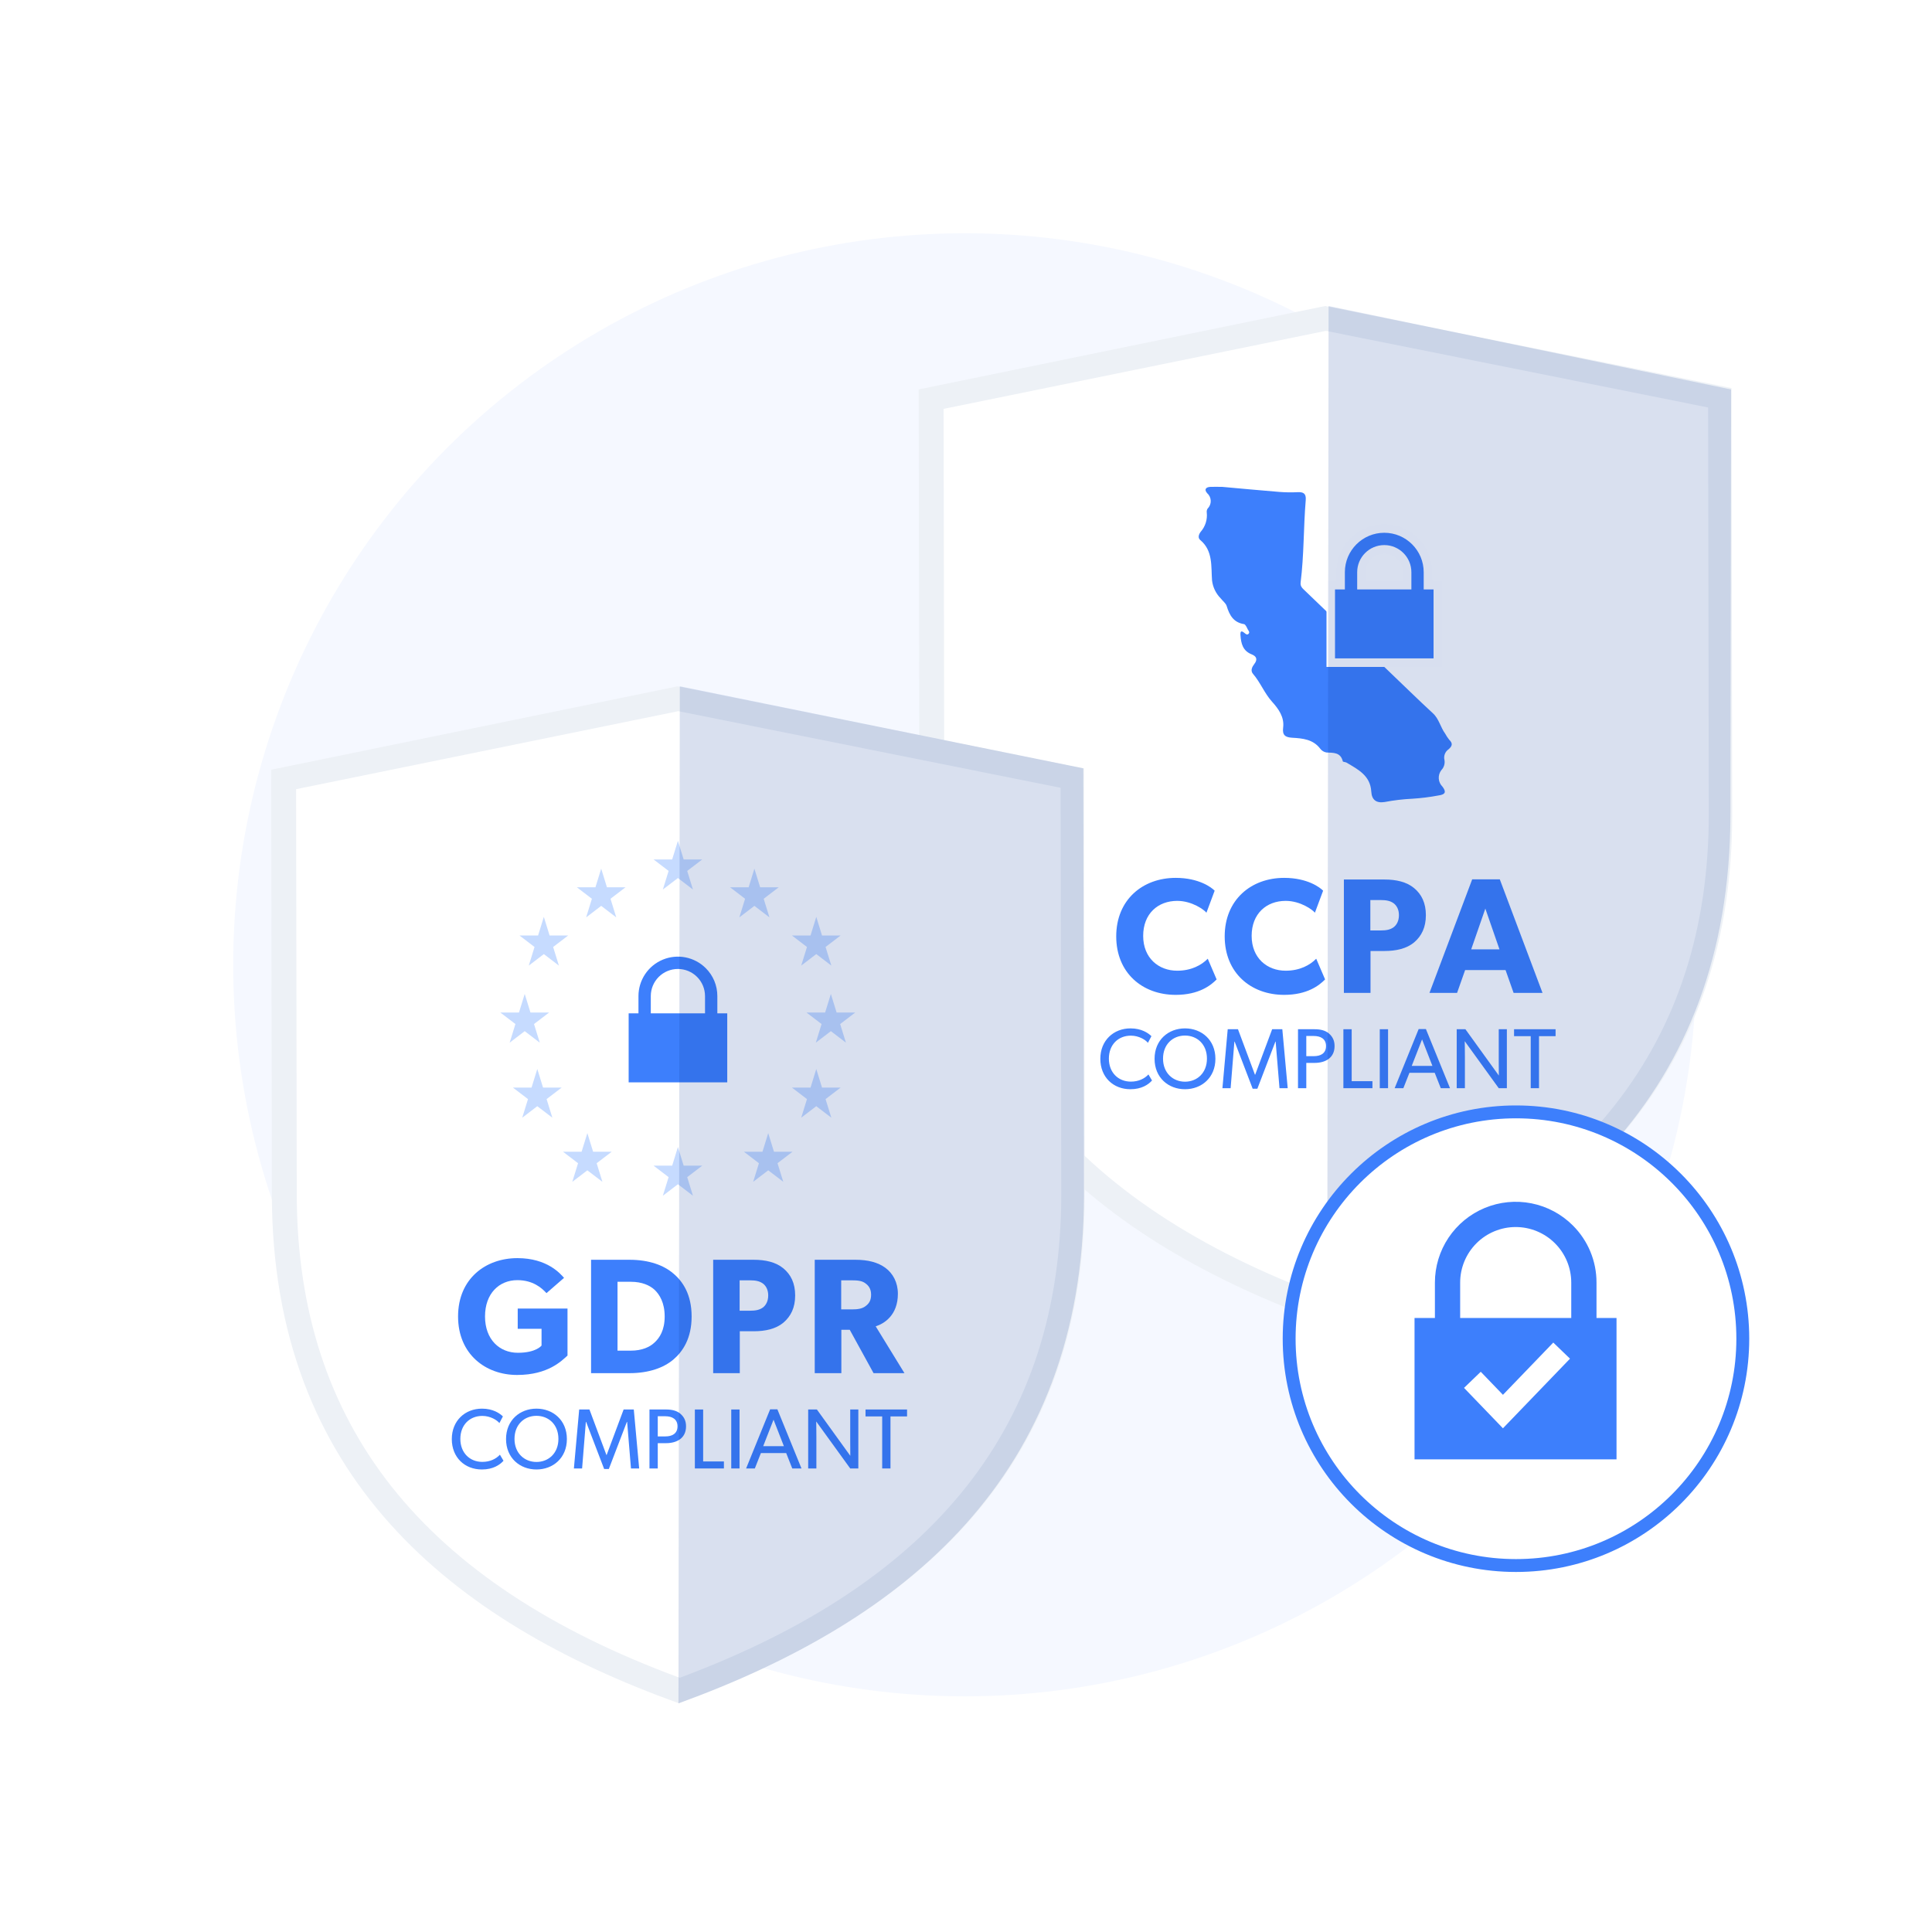 <svg width="300" height="300" viewBox="0 0 300 300" fill="none" xmlns="http://www.w3.org/2000/svg">
<g id="medium img">
<g id="Group 114233">
<circle id="Ellipse 2390" cx="149.804" cy="149.814" r="113.593" fill="#F5F8FF"/>
<g id="Group 114242">
<g id="Group 9336" filter="url(#filter0_dd_956_54773)">
<g id="Group 9324">
<g id="Group">
<g id="Group_2">
<g id="Group_3">
<g id="Group_4">
<g id="Group_5">
<path id="Vector" d="M200.762 42.52L263.869 55.258L263.974 121.372C264.079 164.957 236.417 187.484 200.973 200.434C165.531 187.694 137.866 165.166 137.761 121.582L137.656 55.469L200.762 42.52Z" fill="#EDF1F6"/>
<path id="Vector_2" d="M260.236 58.273L260.341 121.368C260.341 156.97 240.976 181.619 201.091 196.471C161.098 181.725 141.734 157.181 141.629 121.583L141.523 58.488L200.88 46.375L260.236 58.273Z" fill="white"/>
</g>
</g>
</g>
</g>
</g>
<g id="CCPA COMPLIANT">
<path d="M183.917 147.084L182.539 143.869C181.57 144.864 179.988 145.731 177.793 145.731C174.91 145.731 172.512 143.767 172.512 140.322C172.512 136.878 174.808 134.887 177.793 134.887C180.115 134.887 182.003 136.291 182.335 136.725L183.611 133.306C183.151 132.821 181.187 131.315 177.564 131.315C172.435 131.315 168.327 134.709 168.327 140.399C168.327 146.063 172.384 149.482 177.564 149.482C181.161 149.482 183.024 148.002 183.917 147.084Z" fill="#3D7FFC"/>
<path d="M200.76 147.084L199.382 143.869C198.412 144.864 196.83 145.731 194.636 145.731C191.753 145.731 189.355 143.767 189.355 140.322C189.355 136.878 191.651 134.887 194.636 134.887C196.958 134.887 198.846 136.291 199.178 136.725L200.453 133.306C199.994 132.821 198.03 131.315 194.406 131.315C189.278 131.315 185.17 134.709 185.17 140.399C185.17 146.063 189.227 149.482 194.406 149.482C198.004 149.482 199.867 148.002 200.76 147.084Z" fill="#3D7FFC"/>
<path d="M216.41 137.107C216.41 135.219 215.747 133.867 214.573 132.897C213.399 131.928 211.792 131.571 209.98 131.571H203.678V149.176H207.812V142.669H209.98C211.792 142.669 213.399 142.312 214.573 141.343C215.747 140.348 216.41 138.995 216.41 137.107ZM212.226 137.107C212.226 138 211.868 138.638 211.384 138.995C210.873 139.353 210.287 139.48 209.394 139.48H207.786V134.76H209.394C210.287 134.76 210.873 134.887 211.384 135.245C211.868 135.602 212.226 136.214 212.226 137.107Z" fill="#3D7FFC"/>
<path d="M234.522 149.176L227.888 131.545H223.601L216.968 149.176H221.254L222.504 145.629H228.781L230.031 149.176H234.522ZM227.837 142.414H223.448L225.643 136.087L227.837 142.414Z" fill="#3D7FFC"/>
<path d="M173.886 162.78L173.329 161.838C172.732 162.488 171.803 162.953 170.596 162.953C168.632 162.953 167.186 161.533 167.186 159.384C167.186 157.234 168.619 155.815 170.596 155.815C171.87 155.815 172.891 156.478 173.249 156.929L173.793 155.894C173.289 155.403 172.254 154.687 170.543 154.687C167.916 154.687 165.859 156.558 165.859 159.41C165.859 162.263 167.863 164.134 170.53 164.134C172.268 164.134 173.316 163.417 173.886 162.78Z" fill="#3D7FFC"/>
<path d="M183.728 159.41C183.728 156.478 181.578 154.687 179.005 154.687C176.431 154.687 174.281 156.478 174.281 159.41C174.281 162.342 176.431 164.134 179.005 164.134C181.578 164.134 183.728 162.342 183.728 159.41ZM182.414 159.384C182.414 161.613 180.875 162.966 179.005 162.966C177.147 162.966 175.595 161.613 175.595 159.384C175.595 157.141 177.134 155.801 179.005 155.801C180.875 155.801 182.414 157.141 182.414 159.384Z" fill="#3D7FFC"/>
<path d="M194.954 163.974L194.118 154.82H192.539L189.899 161.891H189.873L187.232 154.82H185.64L184.818 163.974H186.091L186.675 156.743H186.715L189.514 164.054H190.244L193.043 156.743H193.083L193.68 163.974H194.954Z" fill="#3D7FFC"/>
<path d="M202.232 157.433C202.232 156.558 201.913 155.961 201.343 155.47C200.785 154.992 200.016 154.82 199.127 154.82H196.553V163.974H197.84V160.047H199.127C200.799 160.047 202.232 159.278 202.232 157.433ZM200.905 157.433C200.905 158.588 200.042 158.999 199.021 158.999H197.84V155.868H199.021C200.042 155.868 200.905 156.292 200.905 157.433Z" fill="#3D7FFC"/>
<path d="M208.112 163.974V162.886H204.888V154.82H203.601V163.974H208.112Z" fill="#3D7FFC"/>
<path d="M210.538 163.974V154.82H209.251V163.974H210.538Z" fill="#3D7FFC"/>
<path d="M220.157 163.974L216.415 154.793H215.288L211.559 163.974H212.913L213.855 161.586H217.782L218.724 163.974H220.157ZM217.424 160.511H214.213L215.818 156.398L217.424 160.511Z" fill="#3D7FFC"/>
<path d="M228.985 163.974V154.82H227.724V159.676C227.724 160.883 227.738 162.011 227.738 162.011L222.55 154.82H221.197V163.974H222.47V159.105C222.47 157.911 222.444 156.677 222.444 156.677L227.724 163.974H228.985Z" fill="#3D7FFC"/>
<path d="M236.55 155.894V154.82H230.102V155.894H232.69V163.974H233.977V155.894H236.55Z" fill="#3D7FFC"/>
</g>
</g>
<g id="CCPA">
<g id="Group 6484">
<g id="Group 6466">
<path id="Path 53868" d="M184.792 70.601C187.55 70.85 190.606 71.137 193.668 71.386C194.608 71.459 195.551 71.472 196.492 71.425C197.405 71.381 197.836 71.642 197.753 72.658C197.401 76.913 197.493 81.196 196.961 85.439C196.878 86.069 197.266 86.368 197.636 86.724C203.108 91.979 208.578 97.235 214.047 102.493C215.19 103.591 216.334 104.688 217.503 105.759C218.451 106.628 218.673 107.919 219.4 108.911C219.582 109.247 219.793 109.565 220.03 109.864C220.626 110.429 220.511 110.85 219.937 111.346C219.669 111.528 219.464 111.789 219.35 112.092C219.236 112.396 219.219 112.727 219.301 113.041C219.345 113.318 219.324 113.601 219.239 113.869C219.155 114.136 219.009 114.381 218.814 114.582C218.524 114.957 218.381 115.426 218.413 115.9C218.444 116.373 218.648 116.819 218.985 117.152C219.615 117.973 219.443 118.37 218.37 118.518C217.031 118.771 215.677 118.94 214.317 119.025C212.867 119.093 211.424 119.265 209.998 119.539C208.708 119.739 208.005 119.207 207.932 117.921C207.788 115.419 205.874 114.487 204.093 113.42C203.916 113.315 203.539 113.327 203.511 113.219C203.16 111.796 202.055 111.902 200.966 111.846C200.58 111.78 200.235 111.569 200.002 111.255C198.889 109.792 197.268 109.649 195.657 109.556C194.587 109.495 194.093 109.166 194.245 107.991C194.455 106.347 193.529 105.076 192.519 103.955C191.335 102.641 190.717 100.969 189.569 99.641C189.125 99.129 189.435 98.536 189.77 98.105C190.34 97.369 190.073 96.892 189.364 96.609C187.973 96.06 187.709 94.927 187.62 93.627C187.575 92.963 187.763 92.907 188.23 93.278C188.439 93.444 188.645 93.657 188.882 93.409C189.119 93.16 188.849 92.924 188.747 92.718C188.596 92.418 188.4 91.95 188.165 91.912C186.527 91.652 185.914 90.52 185.48 89.109C185.341 88.656 184.852 88.314 184.543 87.908C183.799 87.156 183.328 86.177 183.205 85.126C183.038 83.014 183.392 80.533 181.377 78.856C180.948 78.498 181.156 77.948 181.453 77.565C181.806 77.16 182.07 76.687 182.231 76.174C182.392 75.662 182.444 75.122 182.386 74.588C182.353 74.376 182.399 74.16 182.514 73.979C182.675 73.821 182.801 73.632 182.885 73.422C182.969 73.213 183.009 72.989 183.003 72.764C182.996 72.539 182.944 72.317 182.848 72.113C182.752 71.909 182.615 71.727 182.446 71.578C181.948 71.01 182.233 70.636 182.945 70.603C183.459 70.579 183.974 70.601 184.792 70.601Z" fill="#3D7FFC"/>
<g id="Group 4763">
<g id="Union 46">
<path id="Vector_3" d="M218.265 97.898H217.603H202.302H201.641V97.237V86.526V85.864H202.302H203.171V83.849C203.171 80.109 206.214 77.066 209.953 77.066C213.693 77.066 216.735 80.109 216.735 83.849V85.864H217.603H218.265V86.526V97.237V97.898ZM206.407 85.864H213.499V83.849C213.499 81.893 211.908 80.302 209.953 80.302C207.998 80.302 206.407 81.893 206.407 83.849V85.864Z" fill="#3D7FFC"/>
<path id="Vector_4" d="M217.601 97.236V86.526H216.071V83.848C216.071 80.473 213.325 77.728 209.951 77.728C206.576 77.728 203.83 80.473 203.83 83.848V86.526H202.3V97.236H217.601ZM209.951 79.64C212.27 79.64 214.158 81.528 214.158 83.848V86.526H205.743V83.848C205.743 81.528 207.63 79.64 209.951 79.64ZM218.924 98.56H200.977V85.202H202.507V83.848C202.507 79.744 205.846 76.404 209.951 76.404C214.055 76.404 217.394 79.744 217.394 83.848V85.202H218.924V98.56ZM207.066 85.202H212.835V83.848C212.835 82.258 211.541 80.964 209.951 80.964C208.36 80.964 207.066 82.258 207.066 83.848V85.202Z" fill="#FEFEFF"/>
</g>
</g>
</g>
</g>
</g>
<path id="Vector_5" d="M201.302 42.527L201.094 200.443C236.199 187.704 263.595 165.175 263.7 121.591L263.804 55.478L201.302 42.527Z" fill="#003395" fill-opacity="0.15"/>
</g>
<g id="Group 9337" filter="url(#filter1_dd_956_54773)">
<g id="Group 9203">
<g id="Group_6">
<g id="Group_7">
<g id="Group_8">
<g id="Group_9">
<g id="Group_10">
<path id="Vector_6" d="M100.216 101.574L163.322 114.312L163.427 180.425C163.532 224.011 135.87 246.537 100.426 259.487C64.984 246.748 37.319 224.22 37.214 180.636L37.109 114.523L100.216 101.574Z" fill="#EDF1F6"/>
<path id="Vector_7" d="M159.689 117.328L159.794 180.423C159.794 216.025 140.429 240.674 100.544 255.525C60.551 240.779 41.187 216.236 41.082 180.638L40.977 117.543L100.334 105.43L159.689 117.328Z" fill="white"/>
</g>
</g>
</g>
</g>
</g>
<g id="GDPR COMPLIANT">
<path d="M83.122 205.493V198.195H75.391V201.334H79.091V203.936C79.091 203.936 78.274 205.059 75.417 205.059C72.559 205.059 70.314 202.992 70.314 199.42C70.314 195.848 72.508 193.781 75.34 193.781C77.739 193.781 79.116 194.98 79.856 195.797L82.586 193.424C82.025 192.812 80.009 190.362 75.34 190.362C70.416 190.362 66.129 193.552 66.129 199.42C66.129 205.288 70.416 208.503 75.289 208.503C80.137 208.503 82.229 206.284 83.122 205.493Z" fill="#3D7FFC"/>
<path d="M102.395 199.42C102.395 196.001 101.017 193.96 99.538 192.735C98.083 191.485 95.812 190.617 92.751 190.617H86.78V208.223H92.751C95.812 208.223 98.083 207.355 99.538 206.13C101.017 204.88 102.395 202.839 102.395 199.42ZM98.211 199.42C98.211 201.589 97.394 202.762 96.654 203.451C95.915 204.166 94.69 204.727 92.98 204.727H90.888V194.036H92.98C94.69 194.036 95.915 194.598 96.654 195.287C97.394 196.001 98.211 197.251 98.211 199.42Z" fill="#3D7FFC"/>
<path d="M118.473 196.154C118.473 194.266 117.809 192.914 116.636 191.944C115.462 190.975 113.855 190.617 112.043 190.617H105.741V208.223H109.874V201.716H112.043C113.855 201.716 115.462 201.359 116.636 200.39C117.809 199.395 118.473 198.042 118.473 196.154ZM114.288 196.154C114.288 197.047 113.931 197.685 113.446 198.042C112.936 198.399 112.349 198.527 111.456 198.527H109.849V193.807H111.456C112.349 193.807 112.936 193.934 113.446 194.292C113.931 194.649 114.288 195.261 114.288 196.154Z" fill="#3D7FFC"/>
<path d="M135.443 208.223L130.978 200.951C132.279 200.543 134.423 199.241 134.423 195.899C134.423 194.138 133.657 192.735 132.484 191.868C131.335 191.026 129.804 190.617 127.84 190.617H121.512V208.223H125.646V201.487H126.947L130.646 208.223H135.443ZM130.264 196.052C130.264 196.971 129.907 197.455 129.371 197.838C128.86 198.221 128.197 198.323 127.253 198.323H125.62V193.807H127.253C128.197 193.807 128.86 193.883 129.371 194.266C129.907 194.649 130.264 195.159 130.264 196.052Z" fill="#3D7FFC"/>
<path d="M73.183 221.827L72.626 220.885C72.029 221.535 71.1 222 69.893 222C67.929 222 66.483 220.58 66.483 218.431C66.483 216.281 67.916 214.862 69.893 214.862C71.166 214.862 72.188 215.525 72.546 215.976L73.09 214.941C72.586 214.45 71.551 213.734 69.84 213.734C67.213 213.734 65.156 215.605 65.156 218.457C65.156 221.31 67.16 223.18 69.826 223.18C71.564 223.18 72.613 222.464 73.183 221.827Z" fill="#3D7FFC"/>
<path d="M83.025 218.457C83.025 215.525 80.875 213.734 78.301 213.734C75.728 213.734 73.578 215.525 73.578 218.457C73.578 221.389 75.728 223.18 78.301 223.18C80.875 223.18 83.025 221.389 83.025 218.457ZM81.711 218.431C81.711 220.66 80.172 222.013 78.301 222.013C76.444 222.013 74.892 220.66 74.892 218.431C74.892 216.188 76.431 214.848 78.301 214.848C80.172 214.848 81.711 216.188 81.711 218.431Z" fill="#3D7FFC"/>
<path d="M94.251 223.021L93.415 213.866H91.836L89.196 220.938H89.169L86.529 213.866H84.937L84.114 223.021H85.388L85.972 215.79H86.012L88.811 223.101H89.541L92.34 215.79H92.38L92.977 223.021H94.251Z" fill="#3D7FFC"/>
<path d="M101.528 216.48C101.528 215.605 101.21 215.008 100.639 214.517C100.082 214.039 99.313 213.866 98.424 213.866H95.85V223.021H97.137V219.094H98.424C100.096 219.094 101.528 218.324 101.528 216.48ZM100.202 216.48C100.202 217.634 99.339 218.046 98.318 218.046H97.137V214.915H98.318C99.339 214.915 100.202 215.339 100.202 216.48Z" fill="#3D7FFC"/>
<path d="M107.409 223.021V221.933H104.185V213.866H102.898V223.021H107.409Z" fill="#3D7FFC"/>
<path d="M109.834 223.021V213.866H108.547V223.021H109.834Z" fill="#3D7FFC"/>
<path d="M119.454 223.021L115.712 213.84H114.585L110.856 223.021H112.21L113.152 220.633H117.079L118.021 223.021H119.454ZM116.721 219.558H113.51L115.115 215.445L116.721 219.558Z" fill="#3D7FFC"/>
<path d="M128.282 223.021V213.866H127.021V218.722C127.021 219.93 127.034 221.058 127.034 221.058L121.847 213.866H120.494V223.021H121.767V218.152C121.767 216.958 121.741 215.724 121.741 215.724L127.021 223.021H128.282Z" fill="#3D7FFC"/>
<path d="M135.847 214.941V213.866H129.399V214.941H131.986V223.021H133.273V214.941H135.847Z" fill="#3D7FFC"/>
</g>
</g>
<g id="Lock">
<g id="Group_11">
<path id="Shape" d="M100.267 125.562L101.159 128.452H104.048L101.711 130.238L102.603 133.127L100.266 131.341L97.928 133.127L98.822 130.238L96.484 128.452H99.374L100.267 125.562Z" fill="#C6DBFF"/>
<path id="Shape_2" d="M100.267 173.11L101.159 176.001H104.048L101.711 177.787L102.603 180.675L100.266 178.889L97.928 180.675L98.822 177.787L96.484 176.001H99.374L100.267 173.11Z" fill="#C6DBFF"/>
<path id="Shape_3" d="M112.142 129.885L113.034 132.774H115.924L113.586 134.56L114.479 137.449L112.142 135.663L109.805 137.449L110.697 134.561L108.359 132.774H111.249L112.142 129.885Z" fill="#C6DBFF"/>
<path id="Shape_4" d="M121.752 160.99L122.644 163.881H125.533L123.195 165.667L124.089 168.555L121.751 166.769L119.413 168.555L120.306 165.667L117.969 163.881H120.859L121.752 160.99Z" fill="#C6DBFF"/>
<path id="Shape_5" d="M124.017 149.338L124.909 152.227H127.799L125.461 154.013L126.354 156.903L124.017 155.117L121.68 156.903L122.573 154.013L120.234 152.227H123.123L124.017 149.338Z" fill="#C6DBFF"/>
<path id="Shape_6" d="M76.478 149.338L77.371 152.227H80.26L77.922 154.013L78.816 156.903L76.479 155.117L74.141 156.903L75.034 154.013L72.695 152.227H75.585L76.478 149.338Z" fill="#C6DBFF"/>
<path id="Shape_7" d="M78.431 160.99L79.324 163.881H82.213L79.876 165.667L80.768 168.555L78.431 166.769L76.094 168.555L76.987 165.667L74.648 163.881H77.538L78.431 160.99Z" fill="#C6DBFF"/>
<path id="Shape_8" d="M121.752 137.371L122.644 140.261H125.533L123.195 142.047L124.089 144.936L121.751 143.15L119.413 144.936L120.306 142.047L117.969 140.261H120.859L121.752 137.371Z" fill="#C6DBFF"/>
<path id="Shape_9" d="M79.447 137.371L80.339 140.261H83.229L80.891 142.047L81.784 144.936L79.447 143.15L77.109 144.936L78.002 142.047L75.664 140.261H78.554L79.447 137.371Z" fill="#C6DBFF"/>
<path id="Shape_10" d="M114.29 170.948L115.183 173.837H118.072L115.734 175.623L116.628 178.512L114.291 176.726L111.952 178.512L112.845 175.624L110.508 173.837H113.398L114.29 170.948Z" fill="#C6DBFF"/>
<path id="Shape_11" d="M88.353 129.885L89.245 132.774H92.134L89.797 134.56L90.69 137.449L88.353 135.663L86.016 137.449L86.909 134.56L84.57 132.774H87.46L88.353 129.885Z" fill="#C6DBFF"/>
<path id="Shape_12" d="M86.204 170.948L87.097 173.839H89.987L87.649 175.625L88.542 178.514L86.204 176.728L83.867 178.514L84.76 175.625L82.422 173.839H85.311L86.204 170.948Z" fill="#C6DBFF"/>
</g>
<g id="Group 2739">
<path id="Rectangle 2565" d="M107.926 152.351H92.617V163.067H107.926V152.351Z" fill="#3D7FFC"/>
<path id="Subtraction 2" d="M96.054 155.028H94.141V149.67C94.141 148.459 94.5 147.275 95.173 146.268C95.846 145.261 96.802 144.476 97.921 144.013C99.04 143.55 100.271 143.428 101.459 143.665C102.647 143.901 103.738 144.484 104.594 145.34C105.164 145.908 105.617 146.582 105.925 147.326C106.232 148.069 106.39 148.866 106.388 149.67V155.028H104.474V149.67C104.474 148.554 104.031 147.483 103.241 146.693C102.452 145.904 101.381 145.46 100.264 145.46C99.148 145.46 98.077 145.904 97.287 146.693C96.498 147.483 96.054 148.554 96.054 149.67V155.028Z" fill="#3D7FFC"/>
</g>
</g>
<path id="Vector_8" d="M100.56 101.574L100.352 259.489C135.457 246.75 163.216 224.253 163.32 180.669L163.212 114.307L100.56 101.574Z" fill="#003395" fill-opacity="0.15"/>
</g>
</g>
<g id="Group 114231">
<g id="Group 114229">
<circle id="Ellipse 2509" cx="235.4" cy="207.873" r="35.221" fill="white" stroke="#3D7FFC" stroke-width="2"/>
<path id="Union" fill-rule="evenodd" clip-rule="evenodd" d="M222.812 204.652V199.158C222.813 196.677 223.548 194.252 224.927 192.189C226.306 190.126 228.265 188.518 230.557 187.568C232.85 186.619 235.372 186.37 237.806 186.854C240.239 187.338 242.475 188.533 244.229 190.288C245.398 191.45 246.324 192.832 246.955 194.355C247.586 195.878 247.908 197.51 247.904 199.158V204.652H251.013V226.607H219.648V204.652H222.812ZM243.983 204.652V199.158C243.983 196.871 243.075 194.677 241.457 193.06C239.84 191.442 237.646 190.533 235.358 190.533C233.071 190.533 230.877 191.442 229.259 193.06C227.642 194.677 226.733 196.871 226.733 199.158V204.652H243.983Z" fill="#3D7FFC"/>
<path id="Vector 146" d="M229.883 215.557L233.377 219.186L241.24 211.022" stroke="white" stroke-width="3.606" stroke-linecap="square"/>
</g>
</g>
</g>
</g>
<defs>
<filter id="filter0_dd_956_54773" x="130.656" y="35.52" width="148.318" height="179.922" filterUnits="userSpaceOnUse" color-interpolation-filters="sRGB">
<feFlood flood-opacity="0" result="BackgroundImageFix"/>
<feColorMatrix in="SourceAlpha" type="matrix" values="0 0 0 0 0 0 0 0 0 0 0 0 0 0 0 0 0 0 127 0" result="hardAlpha"/>
<feOffset dx="5" dy="5"/>
<feGaussianBlur stdDeviation="5"/>
<feColorMatrix type="matrix" values="0 0 0 0 0 0 0 0 0 0.297 0 0 0 0 0.859 0 0 0 0.08 0"/>
<feBlend mode="normal" in2="BackgroundImageFix" result="effect1_dropShadow_956_54773"/>
<feColorMatrix in="SourceAlpha" type="matrix" values="0 0 0 0 0 0 0 0 0 0 0 0 0 0 0 0 0 0 127 0" result="hardAlpha"/>
<feOffset/>
<feGaussianBlur stdDeviation="3.5"/>
<feComposite in2="hardAlpha" operator="out"/>
<feColorMatrix type="matrix" values="0 0 0 0 0.035 0 0 0 0 0.105 0 0 0 0 0.212 0 0 0 0.07 0"/>
<feBlend mode="normal" in2="effect1_dropShadow_956_54773" result="effect2_dropShadow_956_54773"/>
<feBlend mode="normal" in="SourceGraphic" in2="effect2_dropShadow_956_54773" result="shape"/>
</filter>
<filter id="filter1_dd_956_54773" x="30.109" y="94.574" width="148.318" height="179.915" filterUnits="userSpaceOnUse" color-interpolation-filters="sRGB">
<feFlood flood-opacity="0" result="BackgroundImageFix"/>
<feColorMatrix in="SourceAlpha" type="matrix" values="0 0 0 0 0 0 0 0 0 0 0 0 0 0 0 0 0 0 127 0" result="hardAlpha"/>
<feOffset dx="5" dy="5"/>
<feGaussianBlur stdDeviation="5"/>
<feColorMatrix type="matrix" values="0 0 0 0 0 0 0 0 0 0.297 0 0 0 0 0.859 0 0 0 0.08 0"/>
<feBlend mode="normal" in2="BackgroundImageFix" result="effect1_dropShadow_956_54773"/>
<feColorMatrix in="SourceAlpha" type="matrix" values="0 0 0 0 0 0 0 0 0 0 0 0 0 0 0 0 0 0 127 0" result="hardAlpha"/>
<feOffset/>
<feGaussianBlur stdDeviation="3.5"/>
<feComposite in2="hardAlpha" operator="out"/>
<feColorMatrix type="matrix" values="0 0 0 0 0.035 0 0 0 0 0.105 0 0 0 0 0.212 0 0 0 0.07 0"/>
<feBlend mode="normal" in2="effect1_dropShadow_956_54773" result="effect2_dropShadow_956_54773"/>
<feBlend mode="normal" in="SourceGraphic" in2="effect2_dropShadow_956_54773" result="shape"/>
</filter>
</defs>
</svg>
